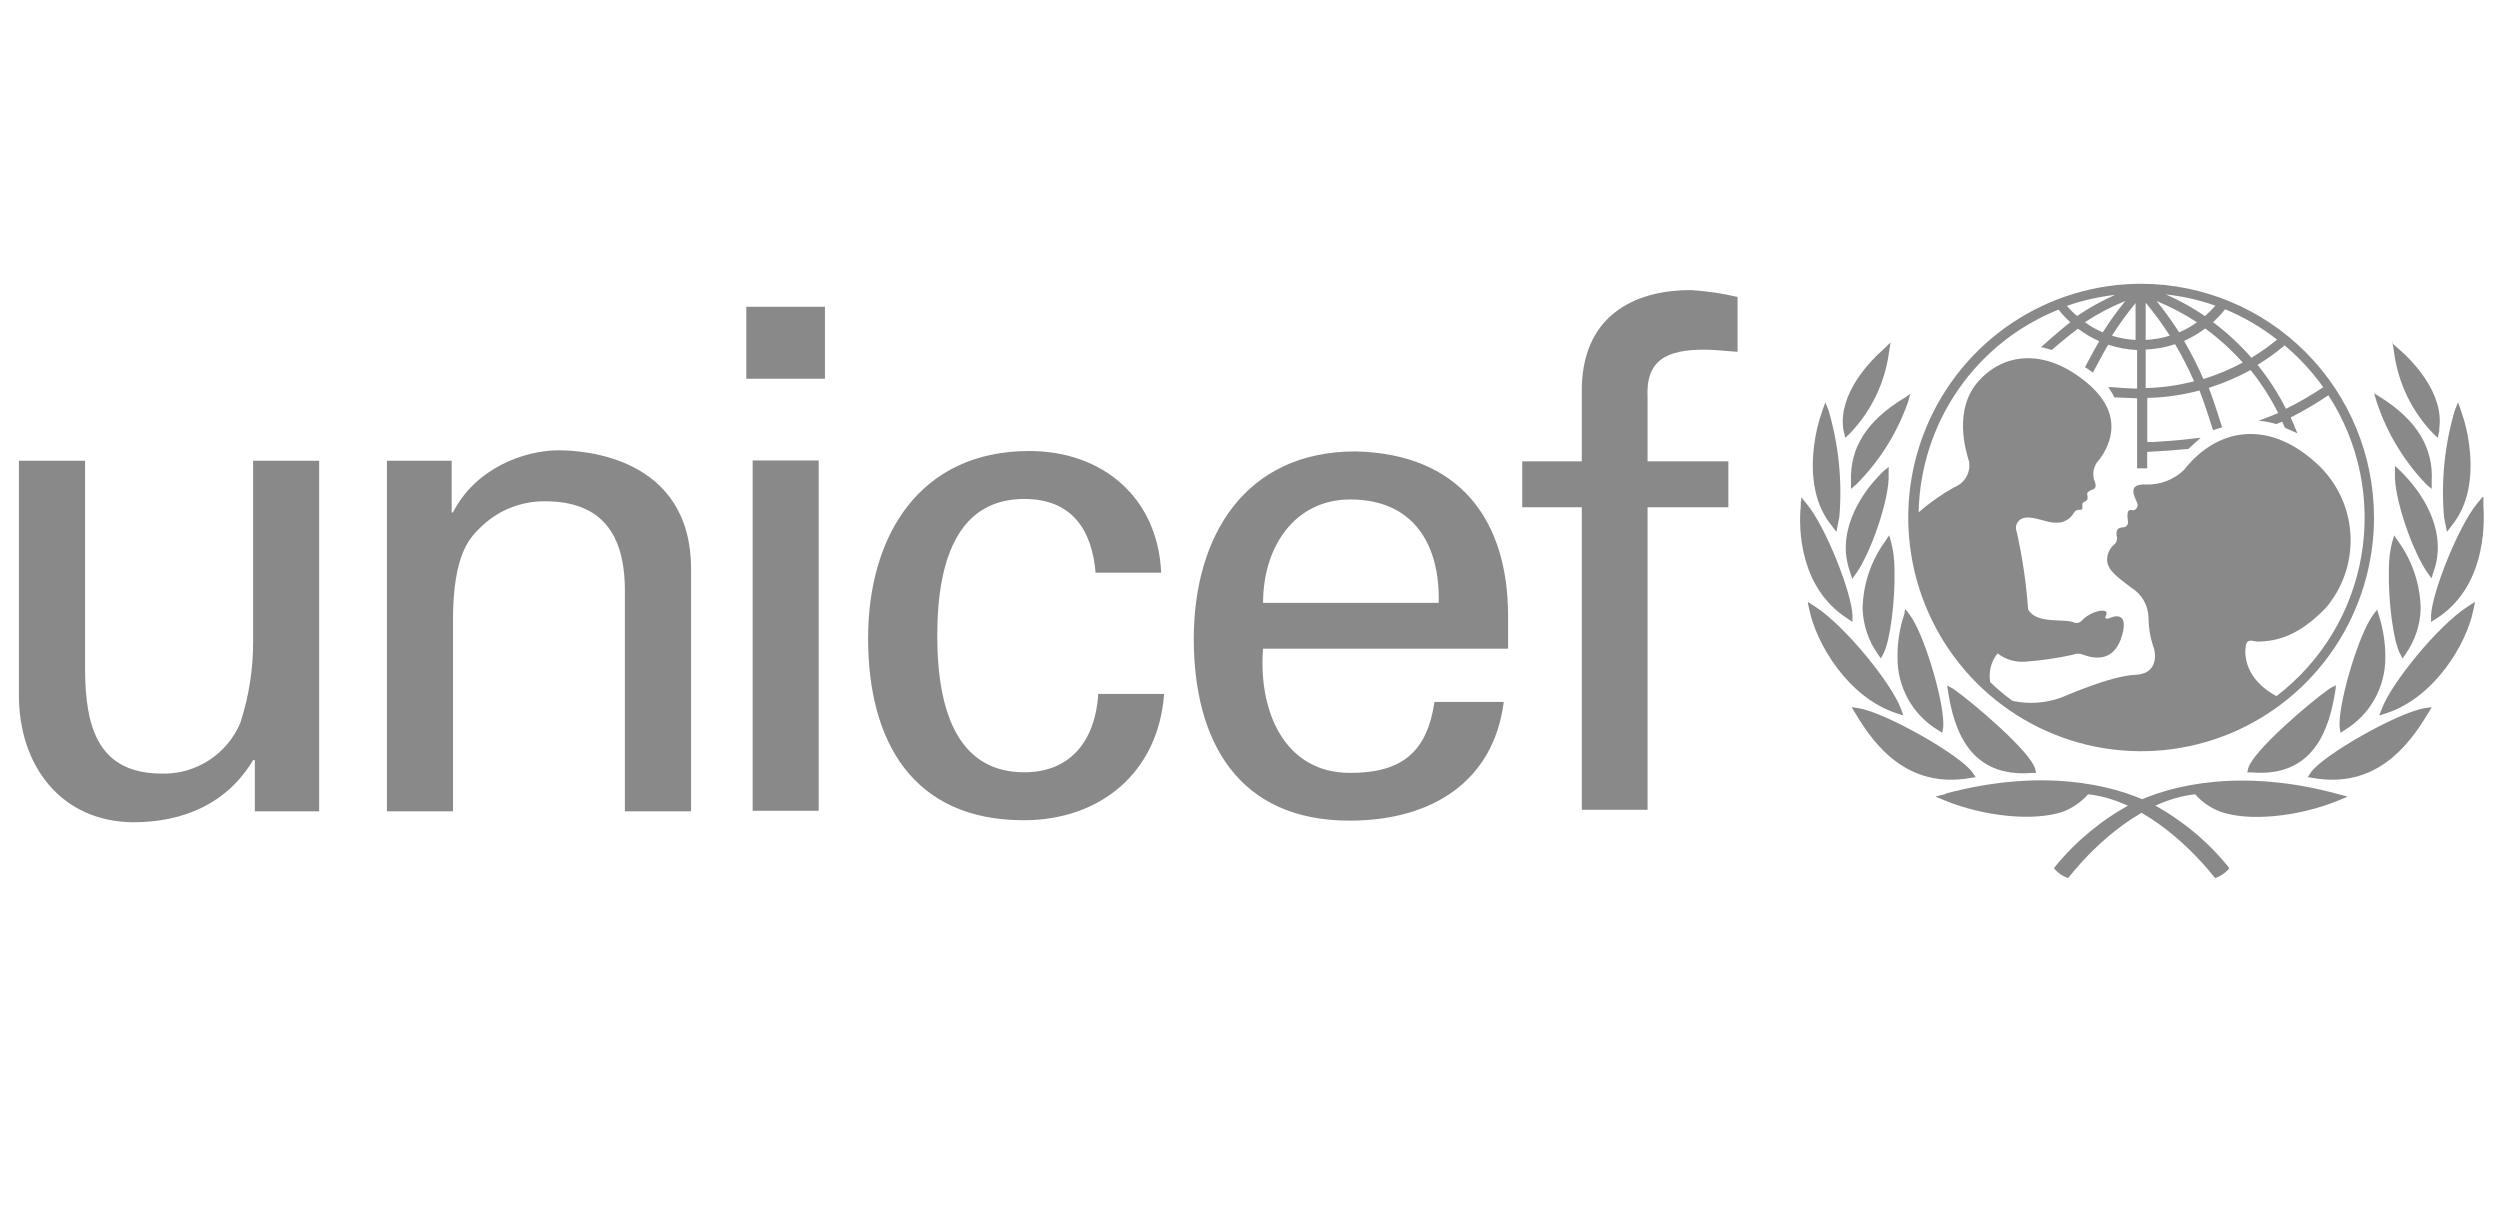 <svg width="148" height="72" viewBox="0 0 148 72" fill="none" xmlns="http://www.w3.org/2000/svg">
<g clip-path="url(#clip0)">
<path d="M126.791 16.8C124.062 16.793 121.393 17.598 119.121 19.114C116.849 20.63 115.076 22.789 114.027 25.316C112.978 27.844 112.7 30.627 113.228 33.313C113.756 35.999 115.066 38.468 116.993 40.407C118.92 42.345 121.376 43.667 124.052 44.204C126.727 44.74 129.501 44.468 132.023 43.422C134.544 42.376 136.699 40.603 138.216 38.327C139.733 36.051 140.542 33.374 140.542 30.636C140.539 26.974 139.09 23.462 136.513 20.869C133.936 18.276 130.44 16.813 126.791 16.8ZM137.553 22.914C136.839 23.39 136.096 23.821 135.329 24.204C134.864 23.278 134.3 22.405 133.648 21.6C134.21 21.256 134.746 20.871 135.251 20.448C136.106 21.165 136.867 21.988 137.517 22.896L137.553 22.914ZM131.717 18.306C132.824 18.76 133.862 19.366 134.802 20.106C134.322 20.5 133.815 20.859 133.284 21.18C132.605 20.398 131.843 19.691 131.012 19.074C131.265 18.842 131.501 18.591 131.717 18.324V18.306ZM132.77 21.462C132.028 21.863 131.249 22.191 130.444 22.44C130.107 21.666 129.723 20.912 129.296 20.184C129.739 19.984 130.16 19.736 130.551 19.446C131.358 20.039 132.102 20.715 132.77 21.462ZM131.131 18.114C130.947 18.328 130.747 18.529 130.533 18.714C129.804 18.214 129.029 17.785 128.22 17.43C129.214 17.537 130.193 17.758 131.137 18.09L131.131 18.114ZM130.067 19.074C129.736 19.314 129.379 19.516 129.003 19.674C128.593 19.032 128.148 18.413 127.67 17.82C128.504 18.165 129.305 18.586 130.061 19.08L130.067 19.074ZM127.024 17.916C127.538 18.539 128.015 19.192 128.453 19.872C127.989 20.015 127.509 20.1 127.024 20.124V17.916ZM127.024 20.694C127.616 20.67 128.201 20.563 128.764 20.376C129.184 21.083 129.56 21.817 129.888 22.572C128.952 22.816 127.991 22.951 127.024 22.974V20.694ZM126.426 17.94V20.124C125.951 20.101 125.481 20.016 125.027 19.872C125.454 19.2 125.921 18.555 126.426 17.94ZM124.477 19.674C124.104 19.516 123.751 19.314 123.425 19.074C124.178 18.577 124.979 18.157 125.816 17.82C125.338 18.409 124.894 19.026 124.489 19.668L124.477 19.674ZM125.284 17.424C124.472 17.782 123.694 18.212 122.958 18.708C122.744 18.524 122.544 18.323 122.36 18.108C123.309 17.777 124.292 17.555 125.29 17.448L125.284 17.424ZM134.737 41.196C132.907 40.188 132.871 38.796 132.943 38.268C133.015 37.74 133.403 37.98 133.625 37.98C134.82 37.98 136.1 37.62 137.66 36.018C138.682 34.835 139.215 33.306 139.152 31.741C139.089 30.177 138.433 28.696 137.319 27.6C134.402 24.786 131.293 25.278 129.302 27.81C129 28.104 128.642 28.332 128.249 28.482C127.857 28.632 127.438 28.699 127.018 28.68C125.738 28.632 126.546 29.64 126.546 29.88C126.546 30.12 126.348 30.24 126.241 30.204C125.804 30.084 125.978 30.732 125.978 30.924C125.976 30.999 125.947 31.07 125.897 31.124C125.846 31.179 125.777 31.212 125.702 31.218C125.164 31.218 125.308 31.71 125.326 31.818C125.336 31.906 125.322 31.995 125.285 32.076C125.248 32.156 125.19 32.225 125.117 32.274C125.001 32.383 124.908 32.514 124.844 32.659C124.779 32.804 124.744 32.961 124.74 33.12C124.74 33.72 125.278 34.116 126.169 34.788C126.473 34.972 126.726 35.23 126.905 35.539C127.084 35.847 127.182 36.196 127.191 36.552C127.192 37.123 127.283 37.69 127.46 38.232C127.699 38.832 127.664 39.9 126.432 39.948C124.919 40.008 122.247 41.22 122.002 41.304C121.087 41.631 120.1 41.697 119.15 41.496C118.682 41.157 118.239 40.786 117.822 40.386C117.767 40.087 117.778 39.78 117.853 39.486C117.928 39.191 118.067 38.917 118.259 38.682C118.738 39.051 119.338 39.225 119.939 39.168C120.874 39.098 121.803 38.961 122.719 38.76C122.813 38.718 122.915 38.697 123.018 38.697C123.121 38.697 123.223 38.718 123.317 38.76C124.106 39.048 125.188 39.138 125.625 37.62C126.061 36.102 125.027 36.522 124.895 36.588C124.764 36.654 124.584 36.636 124.65 36.504C124.842 36.12 124.555 36.162 124.393 36.15C123.95 36.211 123.54 36.423 123.233 36.75C123.181 36.807 123.114 36.848 123.04 36.868C122.966 36.888 122.888 36.887 122.815 36.864C122.247 36.582 120.579 36.99 120.064 36.078C119.955 34.539 119.731 33.011 119.395 31.506C119.351 31.41 119.334 31.303 119.344 31.198C119.355 31.093 119.393 30.992 119.455 30.906C119.885 30.27 121.051 30.96 121.685 30.942C121.905 30.96 122.127 30.913 122.321 30.806C122.516 30.7 122.675 30.538 122.779 30.342C122.976 30.09 123.126 30.228 123.233 30.162C123.341 30.096 123.233 29.892 123.287 29.796C123.341 29.7 123.395 29.742 123.526 29.628C123.658 29.514 123.526 29.268 123.574 29.172C123.765 28.89 124.274 29.118 123.963 28.374C123.909 28.173 123.909 27.962 123.961 27.762C124.014 27.561 124.117 27.377 124.262 27.228C124.626 26.748 126.055 24.744 123.544 22.656C121.153 20.664 118.725 20.826 117.165 22.524C115.604 24.222 116.381 26.724 116.567 27.324C116.619 27.635 116.563 27.954 116.408 28.228C116.254 28.502 116.01 28.715 115.718 28.83C114.956 29.253 114.24 29.756 113.583 30.33C113.635 27.734 114.448 25.211 115.92 23.077C117.393 20.942 119.461 19.291 121.864 18.33C122.078 18.597 122.312 18.848 122.564 19.08C122.019 19.482 120.818 20.562 120.818 20.562C120.818 20.562 120.979 20.562 121.129 20.622L121.463 20.718C121.463 20.718 122.516 19.812 123.018 19.458C123.406 19.753 123.827 20.001 124.274 20.196C124.034 20.604 123.431 21.738 123.431 21.738C123.431 21.738 123.574 21.822 123.694 21.906C123.765 21.953 123.833 22.005 123.897 22.062C123.897 22.062 124.555 20.82 124.806 20.406C125.359 20.588 125.934 20.695 126.516 20.724V23.004C126.187 23.004 125.362 22.956 125.021 22.92H124.812L124.925 23.094C125.01 23.215 125.084 23.344 125.146 23.478L125.176 23.526H125.23C125.475 23.526 126.235 23.574 126.516 23.58V27.726H127.114V26.754C127.957 26.712 128.656 26.658 129.505 26.58H129.541L130.282 25.914L129.882 25.956C128.991 26.07 128.202 26.124 127.49 26.166H127.119V23.556C128.163 23.533 129.201 23.386 130.211 23.118C130.492 23.808 131.012 25.464 131.012 25.464L131.55 25.296C131.55 25.296 131.036 23.646 130.761 22.962C131.618 22.691 132.447 22.338 133.236 21.906C133.868 22.694 134.415 23.546 134.868 24.45C134.462 24.636 133.714 24.9 133.714 24.9C134.068 24.938 134.418 25.007 134.761 25.104L135.107 24.96C135.161 25.074 135.263 25.32 135.263 25.32L136.004 25.65L135.92 25.44C135.92 25.44 135.675 24.84 135.61 24.714C136.379 24.323 137.124 23.884 137.84 23.4C139.666 26.21 140.364 29.61 139.792 32.915C139.221 36.22 137.423 39.186 134.761 41.214L134.737 41.196ZM111.724 20.472L111.509 20.67C110.701 21.384 108.854 23.28 109.117 25.362L109.147 25.512L109.237 25.92L109.494 25.68C110.762 24.371 111.58 22.689 111.825 20.88L111.921 20.28L111.706 20.472H111.724ZM107.969 24.072L107.879 24.324C107.644 24.986 107.482 25.672 107.395 26.37C107.222 27.744 107.252 29.682 108.447 31.134L108.579 31.308L108.716 31.482L108.89 30.6C109.067 28.483 108.852 26.351 108.256 24.312L108.065 23.82L107.969 24.072ZM106.606 29.688V29.946C106.462 31.344 106.558 34.8 109.344 36.6L109.667 36.816V36.426C109.625 35.118 108.101 31.206 106.953 29.826L106.63 29.43V29.682L106.606 29.688ZM107.06 35.868L107.114 36.102C107.521 38.082 109.392 41.292 112.286 42.228L112.68 42.354L112.537 41.964C111.999 40.482 109.213 37.026 107.419 35.886L107.018 35.628L107.06 35.868Z" fill="#898989"/>
<path d="M112.896 23.466L112.669 23.598C110.51 24.924 109.506 26.52 109.578 28.488V28.944L109.888 28.68C111.255 27.314 112.299 25.657 112.944 23.832L113.093 23.322L112.872 23.466H112.896ZM111.628 27.78L111.461 27.936C110.911 28.464 109.123 30.372 109.279 32.736C109.316 33.129 109.4 33.516 109.53 33.888L109.655 34.266L109.888 33.942C110.737 32.742 111.867 29.562 111.808 28.08V27.63L111.646 27.786L111.628 27.78ZM111.712 31.872L111.598 32.052C110.757 33.211 110.292 34.602 110.265 36.036C110.298 36.994 110.607 37.922 111.156 38.706L111.347 38.982L111.503 38.688C111.891 37.956 112.202 35.58 112.154 33.696C112.155 33.16 112.088 32.626 111.957 32.106L111.844 31.692L111.712 31.872ZM112.764 36.246L112.71 36.432C112.445 37.249 112.317 38.105 112.334 38.964C112.332 39.82 112.552 40.662 112.971 41.407C113.39 42.153 113.995 42.777 114.725 43.218L114.982 43.38L115.042 43.032V42.75C115.006 41.262 113.9 37.518 113.039 36.372L112.8 36.06L112.74 36.246H112.764ZM109.727 42.048L109.841 42.234C111.001 44.19 112.968 46.704 116.645 46.056L116.961 46.008L116.782 45.744C116.095 44.718 111.628 42.186 110.044 41.928L109.613 41.862L109.727 42.048ZM115.174 47.004L114.576 47.16L115.132 47.388C117.476 48.348 120.405 48.63 122.109 48.06C122.687 47.84 123.204 47.484 123.616 47.022C126.605 47.34 129.41 49.836 131.048 51.876L131.131 51.978L131.263 51.936C131.487 51.84 131.69 51.702 131.861 51.528L131.974 51.402L131.873 51.264C130.634 49.752 129.11 48.5 127.389 47.58C124.997 46.38 120.746 45.486 115.18 46.98L115.174 47.004ZM115.299 40.752L115.329 40.956C115.676 43.164 116.579 46.068 120.304 45.756H120.543L120.483 45.522C120.226 44.514 116.812 41.598 115.622 40.77L115.269 40.584L115.299 40.782V40.752ZM141.636 20.28L141.732 20.88C141.975 22.689 142.79 24.372 144.058 25.68L144.315 25.92L144.405 25.512V25.362C144.692 23.28 142.844 21.384 142.013 20.664L141.792 20.472L141.583 20.28H141.636ZM145.511 23.82L145.319 24.312C144.72 26.35 144.506 28.483 144.686 30.6L144.859 31.482L144.997 31.308L145.128 31.134C146.324 29.682 146.354 27.738 146.18 26.37C146.093 25.672 145.931 24.986 145.696 24.324L145.606 24.066L145.511 23.82ZM146.952 29.436L146.629 29.832C145.493 31.23 143.962 35.142 143.92 36.432V36.822L144.255 36.606C147.035 34.806 147.113 31.326 147.017 29.928V29.418L146.952 29.436ZM146.521 35.628L146.121 35.886C144.327 37.026 141.541 40.482 141.003 41.964L140.853 42.354L141.254 42.228C144.148 41.292 146.037 38.082 146.425 36.102L146.479 35.862L146.521 35.628ZM140.542 23.256L140.692 23.772C141.296 25.61 142.306 27.288 143.645 28.68L143.956 28.944V28.494C144.07 26.526 143.089 24.894 140.967 23.544L140.74 23.4L140.512 23.256H140.542ZM141.78 27.6V28.05C141.726 29.532 142.85 32.706 143.711 33.912L143.944 34.236L144.064 33.858C144.2 33.488 144.283 33.1 144.309 32.706C144.464 30.348 142.677 28.44 142.127 27.906L141.965 27.75L141.798 27.594L141.78 27.6ZM141.738 31.692L141.612 32.106C141.484 32.626 141.42 33.16 141.421 33.696C141.379 35.58 141.684 37.956 142.079 38.688L142.228 38.988L142.42 38.706C142.969 37.922 143.276 36.994 143.304 36.036C143.279 34.603 142.816 33.212 141.977 32.052L141.852 31.872L141.738 31.692ZM140.751 36.06L140.506 36.372C139.651 37.518 138.545 41.262 138.503 42.75V43.032L138.557 43.38L138.82 43.212C139.548 42.769 140.15 42.145 140.569 41.402C140.988 40.658 141.209 39.818 141.212 38.964C141.22 38.105 141.091 37.25 140.829 36.432L140.769 36.246L140.716 36.06H140.751ZM143.956 41.862L143.526 41.928C141.947 42.186 137.475 44.718 136.793 45.744L136.62 46.008L136.925 46.056C140.608 46.704 142.575 44.19 143.735 42.234L143.849 42.048L143.956 41.862Z" fill="#898989"/>
<path d="M126.192 47.58C124.467 48.499 122.939 49.751 121.696 51.264L121.595 51.402L121.708 51.528C121.88 51.7 122.083 51.839 122.306 51.936L122.432 51.978L122.521 51.876C124.154 49.836 126.958 47.334 129.953 47.022C130.361 47.484 130.877 47.839 131.454 48.054C133.158 48.654 136.093 48.348 138.437 47.388L138.987 47.16L138.389 47.004C132.823 45.486 128.584 46.404 126.18 47.604L126.192 47.58ZM138.306 40.554L137.947 40.74C136.751 41.568 133.343 44.49 133.092 45.492L133.038 45.726H133.271C136.996 46.044 137.893 43.14 138.246 40.926L138.276 40.722V40.524L138.306 40.554ZM44.18 18.162H48.837V22.422H44.18V18.162ZM48.467 48H44.557V27.258H48.467V48ZM14.985 27.276H18.895V48.03H15.087V45H14.985C13.419 47.61 10.8 48.678 7.894 48.678C3.625 48.648 1.12 45.342 1.12 41.166V27.276H5.036V39.558C5.036 43.158 5.861 45.798 9.61 45.798C10.59 45.817 11.553 45.541 12.375 45.006C13.198 44.472 13.842 43.703 14.226 42.798C14.737 41.231 14.993 39.592 14.985 37.944V27.276ZM26.74 30.336H26.817C28.139 27.732 31.003 26.658 33.083 26.658C34.524 26.658 40.91 27.03 40.91 33.684V48.03H36.993V34.968C36.993 31.536 35.552 29.676 32.258 29.676C30.844 29.664 29.482 30.212 28.468 31.2C27.87 31.8 26.817 32.688 26.817 36.744V48.03H22.907V27.276H26.74V30.336ZM64.861 33.93C64.652 31.338 63.432 29.538 60.64 29.538C56.921 29.538 55.486 32.778 55.486 37.632C55.486 42.486 56.921 45.72 60.64 45.72C63.217 45.72 64.825 44.04 65.016 41.082H68.915C68.58 45.72 65.148 48.558 60.604 48.558C54.027 48.558 51.391 43.878 51.391 37.794C51.391 31.71 54.446 26.7 60.933 26.7C65.273 26.7 68.544 29.454 68.741 33.9H64.861V33.93ZM74.774 38.4C74.487 42 75.97 45.756 79.928 45.756C82.959 45.756 84.478 44.556 84.92 41.556H89.022C88.424 46.242 84.795 48.582 79.892 48.582C73.315 48.582 70.672 43.902 70.672 37.818C70.672 31.734 73.71 26.724 80.239 26.724C86.379 26.856 89.279 30.75 89.279 36.468V38.4H74.774ZM85.171 35.688C85.255 32.244 83.694 29.568 79.928 29.568C76.693 29.568 74.774 32.316 74.774 35.688H85.171ZM93.643 47.94V30.03H90.116V27.312H93.643V22.878C93.775 18.36 97.171 17.172 100.083 17.172C101.019 17.229 101.949 17.365 102.863 17.58V20.826C102.205 20.79 101.553 20.7 100.896 20.7C98.689 20.7 97.416 21.3 97.536 23.538V27.312H102.319V30.03H97.536V47.94H93.643Z" fill="#898989"/>
</g>
<defs>
<clipPath id="clip0">
<rect width="146.483" height="72" fill="white" transform="translate(0.636)"/>
</clipPath>
</defs>
</svg>
